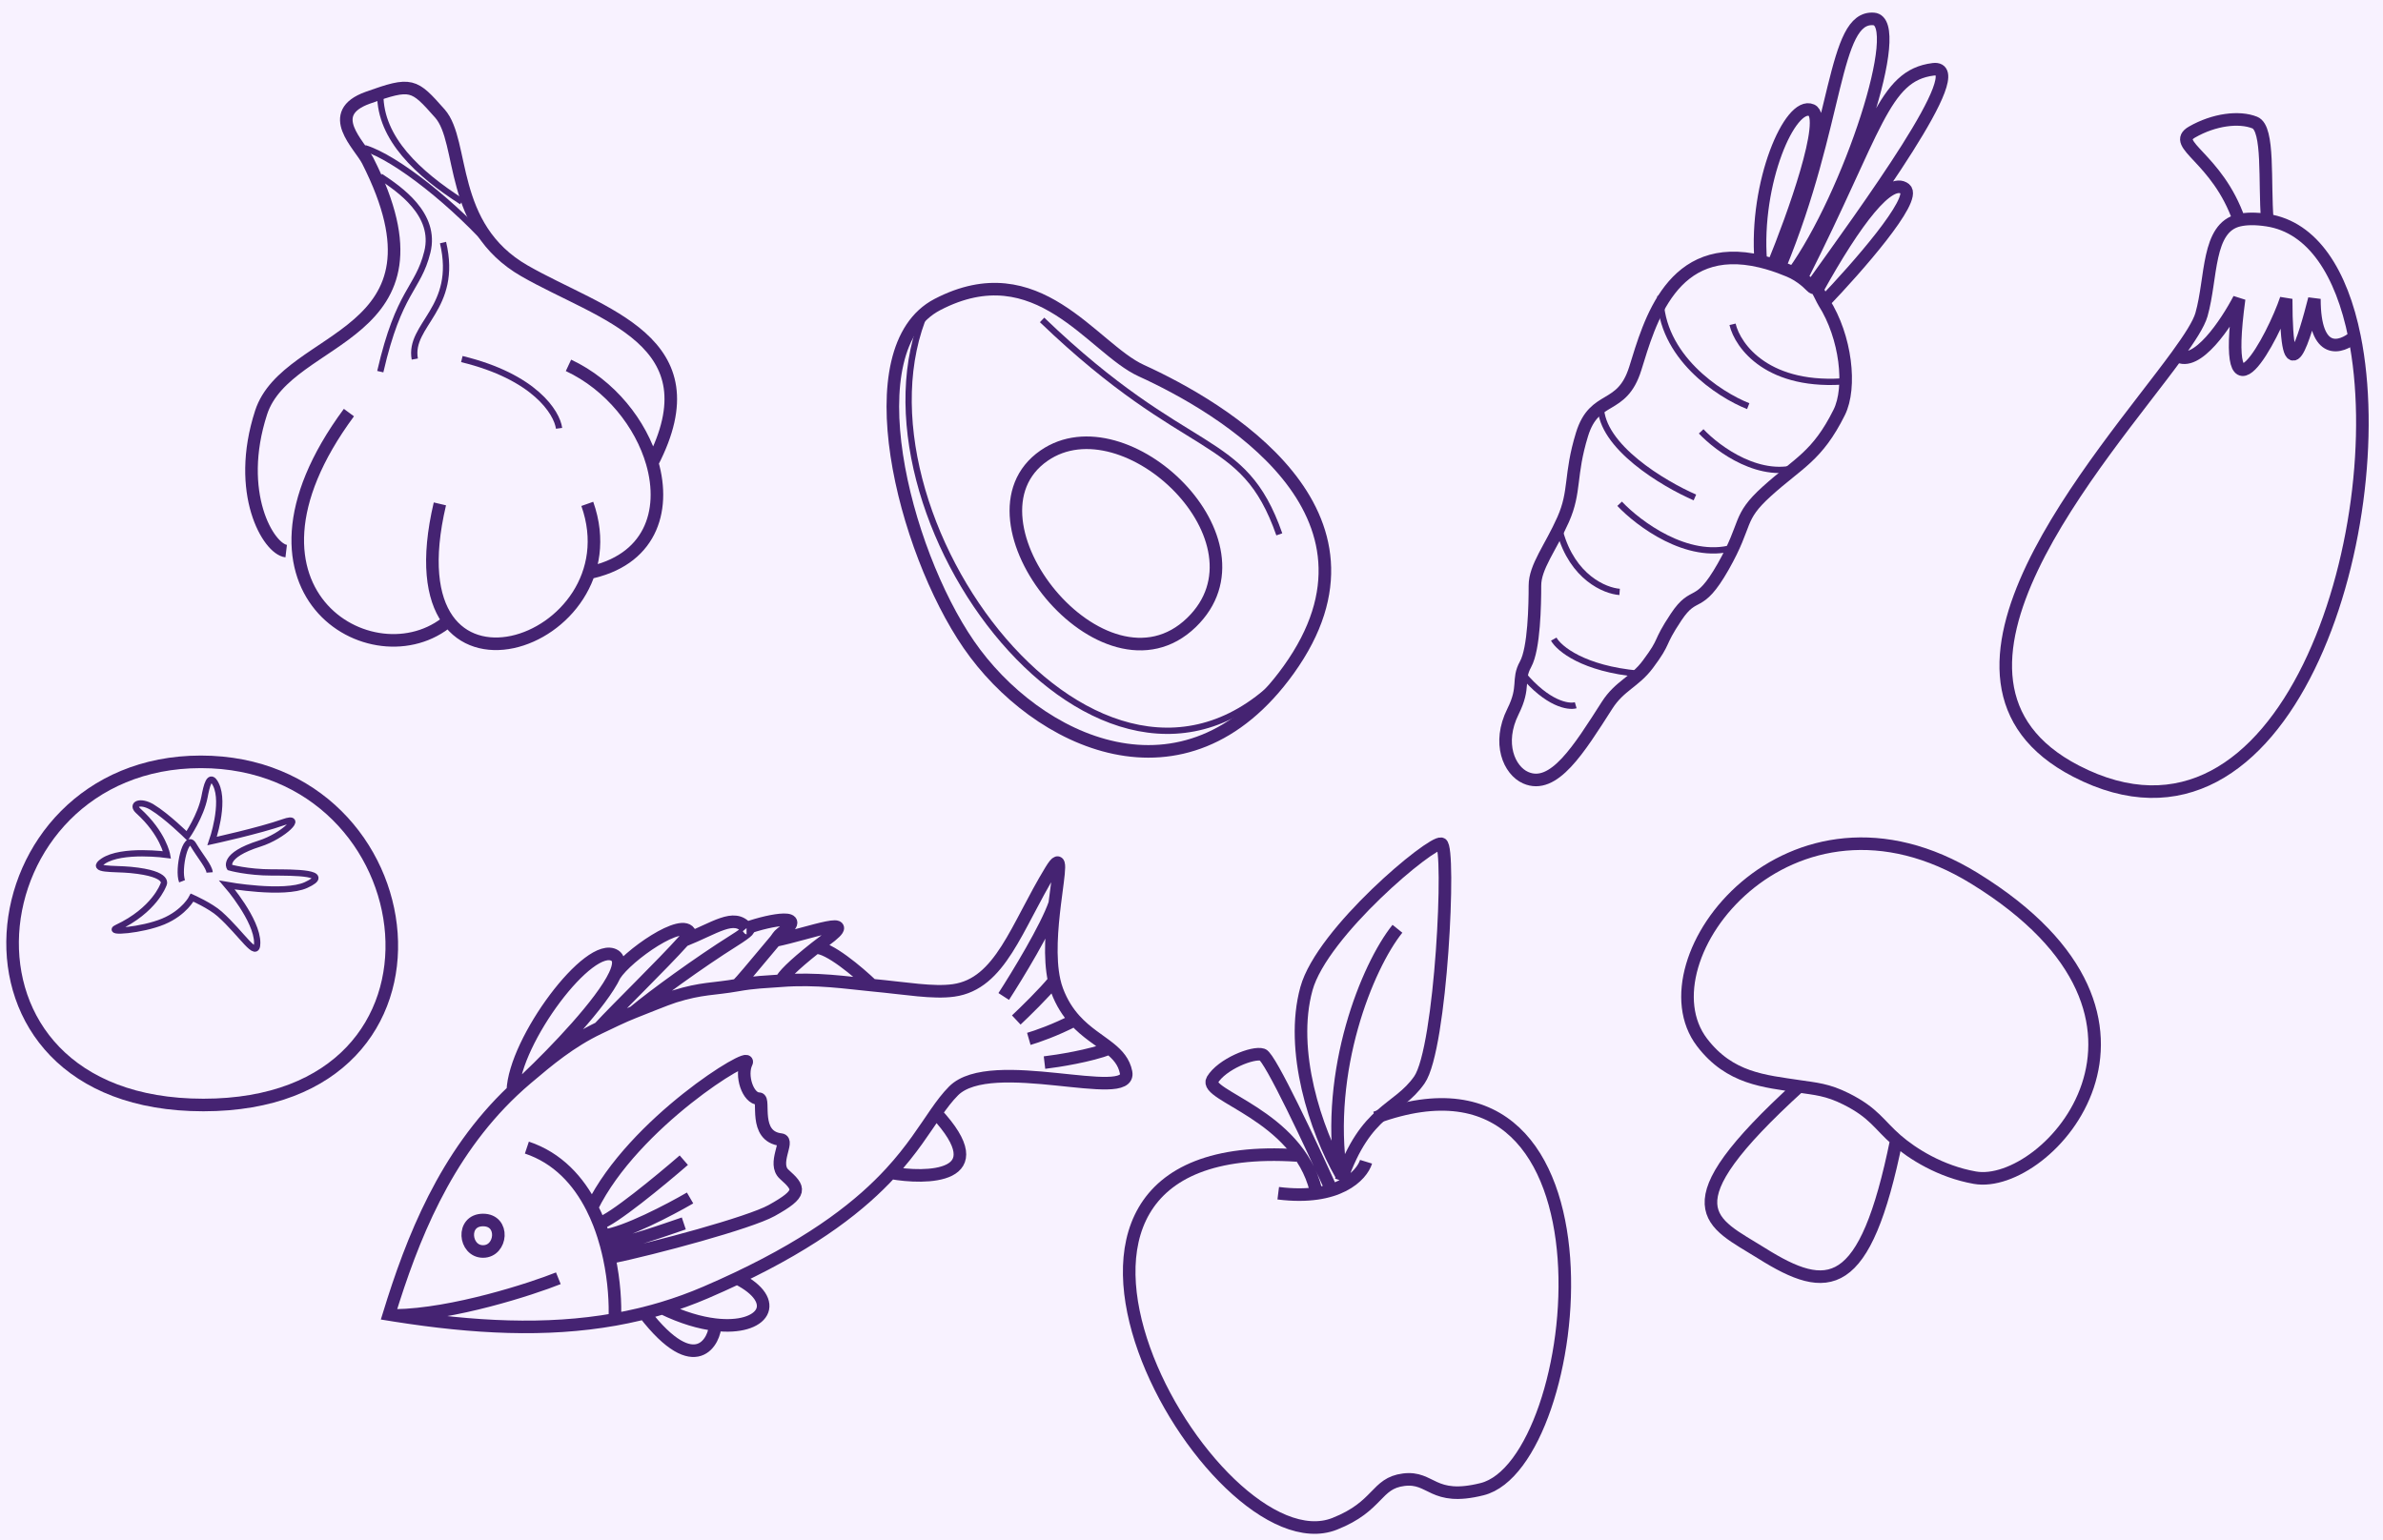 <svg width="379" height="245" viewBox="0 0 379 245" fill="none" xmlns="http://www.w3.org/2000/svg">
<rect width="379" height="245" fill="#F8F2FF"/>
<path d="M218.759 177.801C259.664 162.776 252.116 232.783 235.72 236.898C227.738 238.901 227.738 234.832 223.248 235.395C218.759 235.959 219.343 239.611 212.274 242.407C192.819 250.102 152.911 180.305 206.287 183.81" stroke="#452372" stroke-width="2"/>
<path d="M209.281 189.32C206.288 177.3 191.322 174.295 192.819 171.791C194.315 169.287 199.304 167.283 200.8 167.784C201.998 168.185 208.616 182.308 211.775 189.32M203.295 189.82C212.872 191.022 216.597 186.982 217.262 184.812M213.272 187.817C217.262 176.298 222.251 176.799 225.743 171.791C229.235 166.782 230.731 134.73 229.235 134.229C227.738 133.728 210.278 148.252 207.784 157.267C205.049 167.153 209.281 179.804 213.272 186.815C210.777 170.288 217.429 153.761 222.251 147.751" stroke="#452372" stroke-width="2"/>
<path d="M360.605 35.026C367.89 36.142 372.432 43.486 374.467 53.557M360.605 35.026C358.76 34.744 357.291 34.767 356.116 35.033M360.605 35.026C360.107 29.017 360.926 20.431 358.61 19.501C356.116 18.499 352.125 19 348.633 21.003C345.141 23.007 352.624 25.01 356.116 35.033M346.233 56.562C348.275 53.76 349.711 51.522 350.129 50.051C351.799 44.183 350.969 36.2 356.116 35.033M346.233 56.562C334.374 72.838 302.087 108.144 330.175 122.671C363.676 139.997 380.655 84.174 374.467 53.557M346.233 56.562C349.35 58.565 354.12 51.387 356.116 47.547C353.123 69.583 361.603 53.557 363.598 47.547C363.598 64.074 366.592 53.39 368.088 47.547C368.088 56.762 372.341 55.393 374.467 53.557" stroke="#452372" stroke-width="2"/>
<path d="M286.15 172.822C288.723 173.212 290.62 173.313 293.633 174.825C298.073 177.055 298.829 178.911 301.614 181.336M286.15 172.822C280.629 171.984 275.11 171.618 270.686 165.811C260.709 152.713 284.654 121.604 314.086 139.768C350.502 162.241 325.559 189.379 314.086 187.346C308.62 186.378 304.148 183.543 301.614 181.336M286.15 172.822C264.7 192.354 272.182 194.358 280.164 199.366C290.74 206.002 296.626 205.877 301.614 181.336" stroke="#452372" stroke-width="2"/>
<path d="M283.031 42.491C283.519 42.668 284.018 42.863 284.528 43.077C284.766 43.176 284.999 43.285 285.228 43.403M283.031 42.491C292.51 19.538 291.512 2.51 297.997 3.011C303.185 3.411 294.096 31.057 285.228 43.403M283.031 42.491C282.694 42.368 282.361 42.253 282.034 42.146M285.228 43.403C285.677 43.635 286.109 43.902 286.523 44.2M286.523 44.2C298.496 20.54 299.493 12.026 307.475 11.024C313.86 10.223 296.566 33.728 288.118 45.581M286.523 44.2C287.088 44.606 287.62 45.07 288.118 45.581M288.118 45.581C288.571 46.045 288.62 45.547 289.018 46.082M289.018 46.082C295.127 35.064 300.491 28.052 302.985 30.055C304.981 31.658 295.214 42.743 290.081 48.085M289.018 46.082C289.257 46.405 289.862 47.741 290.081 48.085M290.081 48.085C293.584 53.584 294.494 61.629 292.51 65.614C289.018 72.626 286.025 73.627 281.036 78.135C276.216 82.49 278.043 83.143 274.052 90.154C270.061 97.166 269.563 93.66 266.569 98.168C263.576 102.675 265.073 101.673 262.08 105.68C259.963 108.513 257.59 109.074 255.595 112.191C251.105 119.202 247.114 125.713 242.625 123.71C240.046 122.559 238.106 118.26 240.629 113.192C242.625 109.186 241.239 108.184 242.625 105.68C244.01 103.176 244.121 96.164 244.121 93.159C244.121 90.154 246.616 87.149 248.611 82.642C250.606 78.135 249.609 75.63 251.604 69.12C253.599 62.609 257.939 65.497 260.084 58.602C262.356 51.305 265.868 38.194 280.038 41.581M280.038 41.581C280.365 41.66 280.698 41.746 281.036 41.843C281.363 41.935 281.696 42.036 282.034 42.146M280.038 41.581C279.041 29.054 284.725 16.032 288.118 17.535C290.833 18.737 285.193 34.443 282.034 42.146" stroke="#452372" stroke-width="2"/>
<path d="M242.126 107.182C246.117 111.99 249.442 112.525 250.606 112.191M260.583 107.182C251.804 106.381 247.946 103.176 247.114 101.673M248.112 84.645C250.107 91.857 255.262 93.994 257.59 94.161M275.549 87.149C268.365 89.153 260.583 83.31 257.59 80.138M254.597 64.612C254.597 71.023 264.574 76.966 269.563 79.136M286.523 74.128C280.138 76.532 273.221 71.457 270.56 68.619M264.075 47.083C264.075 56.699 273.387 62.776 278.043 64.612M294.006 60.606C281.236 61.808 276.38 55.097 275.549 51.591" stroke="#452372"/>
<path d="M93.406 91.176C103.378 89.229 105.967 81.413 103.734 73.647M90.412 58.121C97.067 61.239 101.947 67.427 103.734 73.647M103.734 73.647C113.858 54.115 95.65 50.108 83.429 43.096C71.207 36.085 73.95 22.563 69.96 18.055C65.807 13.365 65.47 13.047 58.486 15.551C51.502 18.055 57.206 23.043 58.486 25.568C72.953 54.115 45.669 52.855 41.525 65.634C37.381 78.412 42.689 87.336 45.516 87.67M71.955 98.187C60.481 109.205 34.043 94.681 55.493 65.634M69.96 80.158C61.479 116.217 101.387 102.695 93.406 80.158" stroke="#452372" stroke-width="2"/>
<path d="M73.452 32.078C66.468 27.593 60.481 22.062 60.481 15.05M78.939 40.092C72.454 32.579 62.976 25.067 57.987 23.564M60.481 59.123C63.475 46.102 66.468 46.102 67.964 40.092C69.461 34.082 63.475 30.075 60.481 28.072M70.459 38.589C72.953 49.106 64.971 51.611 65.969 57.12M73.452 57.12C85.025 59.924 88.583 65.634 88.916 68.138" stroke="#452372"/>
<path d="M32.344 175.785C-11.275 175.785 -4.703 121.195 31.945 121.195C68.593 121.195 75.963 175.785 32.344 175.785Z" stroke="#452372" stroke-width="2"/>
<path d="M26.568 135.992C26.568 135.992 25.97 132.593 21.987 128.993C20.807 127.927 22.323 127.28 24.177 128.393C26.518 129.799 29.754 132.993 29.754 132.993C29.754 132.993 31.945 129.793 32.521 126.794C32.853 125.063 33.34 122.794 34.335 124.794C35.828 127.792 33.738 133.792 33.738 133.792C33.738 133.792 41.252 132.153 45.091 130.793C48.477 129.593 45.091 132.993 41.306 134.192C35.3 136.097 36.526 137.992 36.526 137.992C36.526 137.992 39.315 138.792 43.298 138.792C46.684 138.792 53.058 138.792 48.676 140.791C45.155 142.398 36.105 140.791 36.105 140.791C36.105 140.791 40.908 146.34 40.908 149.989C40.908 152.789 38.518 148.59 34.933 145.39C33.459 144.075 30.551 142.791 30.551 142.791C30.551 142.791 29.356 145.174 25.97 146.59C22.584 148.006 16.753 148.455 18.601 147.59C24.576 144.79 25.97 140.791 25.97 140.791C25.97 140.791 27.302 139.024 20.791 138.392C18.064 138.127 14.18 138.484 16.41 136.992C19.397 134.992 26.568 135.992 26.568 135.992Z" stroke="#452372"/>
<path d="M28.958 140.191C28.227 138.325 29.555 132.393 30.75 134.392C31.854 136.239 33.273 137.858 33.34 138.792" stroke="#452372"/>
<path d="M81.559 173.546C70.749 183.777 65.549 197.129 61.862 209.105C62.195 209.159 62.528 209.213 62.859 209.265M81.559 173.546C81.816 165.533 93.788 149.507 97.779 152.011C98.579 152.513 98.476 153.633 97.779 155.12M81.559 173.546C82.28 172.864 83.025 172.196 83.797 171.543M83.797 171.543C88.287 167.289 95.693 159.566 97.779 155.12M83.797 171.543C87.237 168.633 90.698 165.718 95.285 163.53M97.779 155.12C99.774 152.011 108.754 145.735 109.751 148.505C109.904 148.928 109.119 149.217 108.754 149.625M95.285 163.53C98.3 160.258 105.205 153.586 108.754 149.625M95.285 163.53C96.719 162.846 99.212 161.624 100.772 161.026M108.754 149.625C113.742 147.647 116.735 145.234 118.731 147.647M100.772 161.026C102.058 160.533 105.882 158.952 107.257 158.522C111.597 157.163 113.562 157.373 117.234 156.718M100.772 161.026C103.931 158.393 111.148 153.136 116.735 149.625C119.104 148.136 119.464 147.643 118.731 147.647M118.731 147.647C122.721 146.236 128.708 145.234 124.218 148.505C123.813 148.8 123.587 149.264 123.285 149.625M117.234 156.718C117.995 155.965 119.439 154.215 123.285 149.625M117.234 156.718C120.068 156.212 121.746 156.212 124.218 156.018M123.285 149.625C128.708 148.505 137.188 145.235 131.202 149.625C130.667 150.017 130.169 150.397 129.705 150.764M124.218 156.018C124.513 155.272 126.016 153.686 129.705 150.764M124.218 156.018C129.893 155.572 134.653 156.336 138.684 156.718M129.705 150.764C131.701 150.56 136.523 154.648 138.684 156.718M138.684 156.718C144.22 157.241 148.383 158.01 151.655 157.556C159.137 156.518 161.632 147.503 167.119 138.489C169.088 135.254 168.377 138.649 167.751 143.732M148.851 177.052C149.777 175.721 150.661 174.544 151.655 173.546C157.641 167.537 180.089 175.586 179.091 170.578C178.76 168.915 177.769 167.805 176.484 166.77M148.851 177.052C147.018 179.686 145.017 182.923 141.664 186.568M148.851 177.052C158.638 187.569 147.165 187.569 141.664 186.568M141.664 186.568C137.071 191.562 129.942 197.322 117.234 203.348M117.234 203.348C115.659 204.094 113.998 204.845 112.246 205.599C109.975 206.576 107.682 207.407 105.365 208.103M117.234 203.348C124.484 206.985 121.518 211.65 113.742 210.728M105.365 208.103C104.403 208.392 103.437 208.659 102.466 208.902M105.365 208.103C108.507 209.634 111.352 210.445 113.742 210.728M102.466 208.902C102.19 208.972 101.913 209.039 101.636 209.105C100.358 209.409 99.073 209.674 97.779 209.904M102.466 208.902C110.749 219.622 113.742 213.112 113.742 210.728M83.797 182.561C88.709 184.203 91.999 187.842 94.148 192.077M97.779 209.904C86.839 211.847 75.302 211.228 62.859 209.265M97.779 209.904C97.893 207.352 97.694 203.808 96.901 200.09M62.859 209.265C72.038 209.137 84.643 205.017 88.8 203.348M94.148 192.077C100.772 178.555 119.728 167.036 118.731 169.039C117.733 171.042 118.927 174.783 120.726 174.783C121.724 174.783 119.728 180.793 124.218 181.294C125.576 181.445 122.828 185.108 124.717 186.803C127.211 189.041 127.71 189.808 122.721 192.578C119.229 194.517 104.177 198.588 96.901 200.09M94.148 192.077C94.57 192.907 94.947 193.76 95.285 194.625M96.901 200.09C96.759 199.426 96.599 198.757 96.417 198.087M95.285 194.625C97.28 194.189 105.095 187.736 108.754 184.565M95.285 194.625C95.537 195.273 95.767 195.927 95.976 196.584M95.976 196.584C99.414 196.184 106.592 192.411 109.751 190.574M95.976 196.584C96.135 197.084 96.282 197.586 96.417 198.087M96.417 198.087C99.103 198.087 106.259 195.46 108.754 194.625M167.751 143.732C166.447 147.55 161.798 155.183 159.636 158.522M167.751 143.732C167.277 147.574 166.851 152.38 167.666 156.018M167.666 156.018C167.788 156.559 167.936 157.074 168.117 157.556C168.864 159.557 169.86 161.058 170.949 162.262M167.666 156.018C166.031 158.021 162.962 161.015 161.632 162.262M170.949 162.262C167.885 163.865 164.791 164.933 163.627 165.267M170.949 162.262C172.775 164.281 174.864 165.465 176.484 166.77M176.484 166.77C173.382 167.972 168.283 168.783 166.121 169.039M76.827 194.08C80.319 194.08 79.82 199.088 76.827 199.088C73.834 199.088 73.335 194.08 76.827 194.08Z" stroke="#452372" stroke-width="2"/>
<path d="M181.517 58.96C173.718 55.403 165.055 40.133 149.091 48.443C135.623 55.454 143.647 87.385 154.08 102.532C164.738 118.006 188.453 129.559 204.963 106.538C222.921 81.497 194.242 64.764 181.517 58.96Z" stroke="#452372" stroke-width="2"/>
<path d="M147.279 49.393C133.311 81.446 175.214 138.039 204.147 107.489" stroke="#452372"/>
<path d="M165.736 50.895C189.182 73.433 197.662 68.424 203.466 85.003" stroke="#452372"/>
<path d="M166.052 72.482C179.022 63.502 202.741 86.206 189.498 99.026C175.531 112.548 151.586 82.499 166.052 72.482Z" stroke="#452372" stroke-width="2"/>
</svg>

